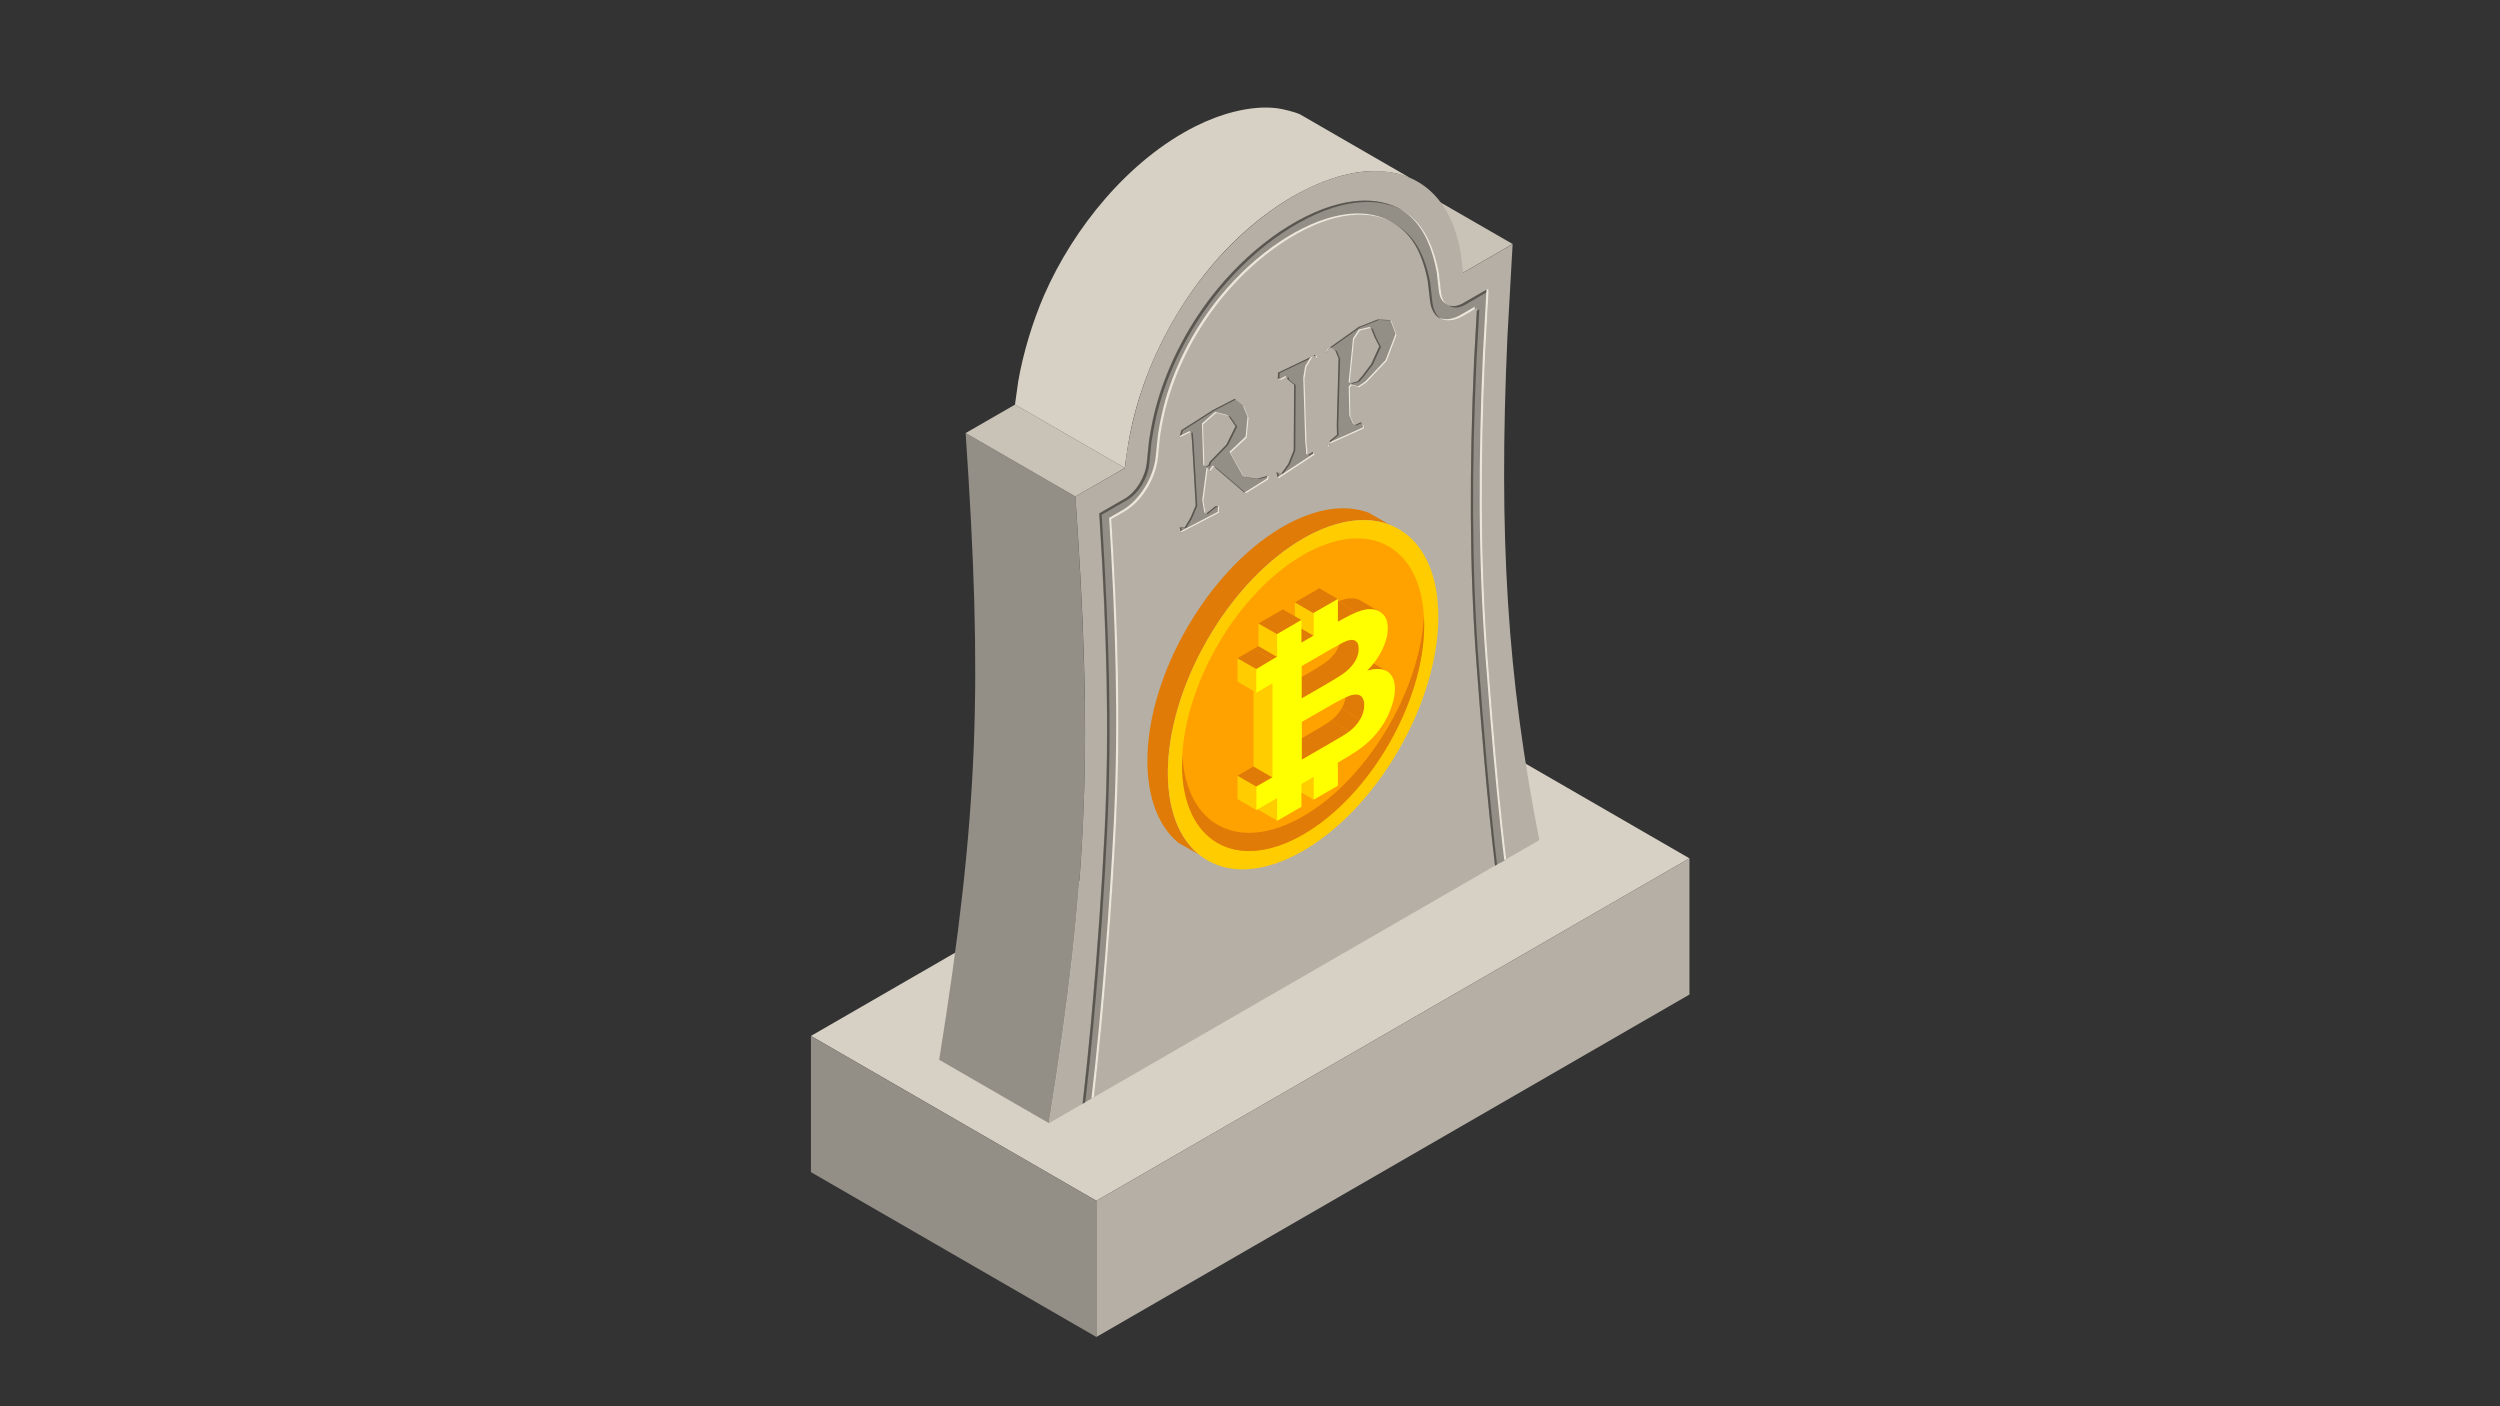<?xml version="1.0" encoding="utf-8"?>
<!-- Generator: Adobe Illustrator 26.0.3, SVG Export Plug-In . SVG Version: 6.00 Build 0)  -->
<!DOCTYPE svg PUBLIC "-//W3C//DTD SVG 1.1//EN" "http://www.w3.org/Graphics/SVG/1.1/DTD/svg11.dtd">
<svg version="1.1" id="Layer_1" xmlns:x="http://ns.adobe.com/Extensibility/1.0/" xmlns:i="http://ns.adobe.com/AdobeIllustrator/10.0/" xmlns:graph="http://ns.adobe.com/Graphs/1.0/"
	 xmlns="http://www.w3.org/2000/svg" xmlns:xlink="http://www.w3.org/1999/xlink" x="0px" y="0px" viewBox="0 0 1920 1080"
	 style="enable-background:new 0 0 1920 1080;" xml:space="preserve">
<rect x="0" y="0" width="1920" height="1080" fill="#333333" stroke="none"/>
<style type="text/css">
	.st0{fill-rule:evenodd;clip-rule:evenodd;fill:#D6D0C5;}
	.st1{fill-rule:evenodd;clip-rule:evenodd;fill:#938E86;}
	.st2{fill-rule:evenodd;clip-rule:evenodd;fill:#B5AFA5;}
	.st3{fill-rule:evenodd;clip-rule:evenodd;fill:#C9C2B7;}
	.st4{fill-rule:evenodd;clip-rule:evenodd;fill:#595650;}
	.st5{fill-rule:evenodd;clip-rule:evenodd;fill:#EBE5DA;}
	.st6{fill-rule:evenodd;clip-rule:evenodd;fill:#E07B07;}
	.st7{fill-rule:evenodd;clip-rule:evenodd;fill:#FFCC00;}
	.st8{fill-rule:evenodd;clip-rule:evenodd;fill:#FFA200;}
	.st9{fill-rule:evenodd;clip-rule:evenodd;fill:#FFFF00;}
</style>
<g id="RIP_x5F_BTC">
	<g id="Tombstone">
		<g>
			<polygon class="st0" points="842,922.2 622.8,795.6 1078.4,532.6 1297.5,659.2 			"/>
			<polygon class="st1" points="842,1026.8 622.8,900.2 622.8,795.6 842,922.2 			"/>
			<polygon class="st2" points="842,922.2 1297.5,659.2 1297.5,763.8 842,1026.8 			"/>
		</g>
		<path class="st1" d="M825.9,381.3l-84.3-48.7c13,192,10.4,290.3-20.3,481.3l84.3,48.7C836.3,671.6,838.9,573.3,825.9,381.3z"/>
		<polygon class="st3" points="1161.7,187.4 1077.4,138.8 1039.4,160.7 1123.7,209.4 		"/>
		<path class="st0" d="M1082.7,136.5l-84.3-48.7c-4.2-1.9-13.1-4.1-17.8-4.7c-20.7-2.5-44.2,4.7-62.5,13.9
			c-51.2,25.7-93.7,78-116.3,129.9c-8.7,20-16.1,44.5-19.8,66l-2.5,17.8l84.3,48.7c1.7-12.3,3.1-22.9,6-35.1
			c15.2-64.2,55.5-128.1,110.5-165.5c21-14.3,49.1-27.3,74.9-27.4c5.3,0,13.7,0.9,18.8,2.2L1082.7,136.5z"/>
		<polygon class="st3" points="863.9,359.4 779.6,310.7 741.6,332.6 825.9,381.3 		"/>
		<path class="st2" d="M825.9,381.3C838.6,564,837,670.6,805.6,862.6l376.6-217.4c-24.6-124.8-31.4-233.6-24.5-386.4l4-71.3l-38,22
			l-1.8-15.1c-24.5-141.1-237.4-27.6-258,165.1L825.9,381.3z"/>
		<g>
			<path class="st1" d="M1148.2,664.8c-6.2-50.8-11.1-112.9-14.2-154.2c-5.7-75.1-5.4-153.2-1.9-233.8l2.2-40.2l-10.7,6.2
				c-12.9,7.5-23.7,2.5-25.4-11.8l-1.7-14.8c-1.7-9.9-5.4-20.9-9.8-28.2c-11.6-19.3-32.2-26.1-55.6-21.8
				c-29.3,5.4-64.6,28.6-91.9,61.7c-19.2,23.3-34.4,51.5-42.6,80.3c-2.3,8.2-4.5,18.5-5.7,26.6l-1.7,16.8
				c-1.7,16.2-12.5,33.6-25.4,41.1l-10.4,6c4.7,76.5,7.5,154.2,3.5,235.9c-2.7,56.5-8.8,138.4-16.9,208l-8.7,5
				c2.4-20.3,4.6-41.6,6.5-63c4.9-52.4,8.5-105.5,10.4-145.6c2-40.7,2.3-80.3,1.5-119.1c-0.8-38.7-2.7-77.2-5-115.5l-0.6-10.2
				l19.6-11.3c4.3-2.5,8.2-6.6,11.2-11.4c3-4.9,5.2-10.6,5.7-16.1l1.7-16.8l0.1-0.6c0.7-4.5,1.6-9.5,2.6-14.5
				c1-4.9,2.2-9.8,3.5-14.2c4.4-15.5,10.7-31,18.6-45.7c7.9-15,17.4-29.1,27.9-41.9c14.6-17.7,31.3-32.8,48.2-44.1
				c17.2-11.5,34.7-19.3,50.6-22.2c13-2.4,25.1-1.7,35.6,2.4c10.1,4,18.6,11,24.9,21.4c2.3,3.9,4.5,8.7,6.3,13.9
				c1.9,5.3,3.4,11.1,4.3,16.6l0.1,0.5l1.7,14.8c0.6,4.8,2.7,8.1,5.7,9.5c3,1.4,6.9,1,11.2-1.5l19.8-11.4l-2.8,51.1
				c-1.8,40.2-2.7,79.7-2.5,118.3c0.2,38.5,1.6,76.5,4.4,114.1c2.2,28.6,5.1,66.8,8.7,103.3c1.7,17.7,3.6,35.3,5.6,51.7
				L1148.2,664.8z"/>
			<path class="st4" d="M1148.2,664.8c-6.2-50.8-11.1-112.9-14.2-154.2c-5.7-75.1-5.4-153.2-1.9-233.8l2.1-38.1l1.9-1.1l-2.2,40.2
				c-3.6,80.5-3.8,158.7,1.9,233.8c3.1,40.8,7.9,101.9,13.9,152.3L1148.2,664.8L1148.2,664.8z M833.5,846.5
				c2.3-19.6,4.4-40.2,6.3-60.8c4.9-52.4,8.5-105.5,10.4-145.6c2-40.7,2.3-80.3,1.5-119.1c-0.8-38.7-2.7-77.2-5-115.5l-0.6-10.2
				l19.6-11.3c4.3-2.5,8.2-6.6,11.2-11.4c3-4.9,5.2-10.6,5.7-16.1l1.7-16.8l0.1-0.6c0.7-4.5,1.6-9.5,2.6-14.5
				c1-4.9,2.2-9.8,3.5-14.2c4.4-15.5,10.7-31,18.6-45.7c7.9-15,17.4-29.1,27.9-41.9c14.6-17.7,31.3-32.8,48.2-44.1
				c17.2-11.5,34.7-19.3,50.6-22.2c13-2.4,25.1-1.7,35.6,2.4c2,0.8,3.9,1.7,5.8,2.7c-2.4-1.5-4.9-2.7-7.6-3.7
				c-10.5-4.1-22.6-4.9-35.6-2.4c-15.9,2.9-33.4,10.7-50.6,22.2c-16.9,11.4-33.6,26.4-48.2,44.1c-10.5,12.8-20,26.9-27.9,41.9
				c-7.8,14.7-14.1,30.2-18.6,45.7c-1.3,4.4-2.5,9.3-3.5,14.2c-1,4.9-2,9.9-2.6,14.5l-0.1,0.6l-1.7,16.8c-0.6,5.5-2.7,11.2-5.7,16.1
				c-3,4.8-6.9,8.9-11.2,11.4l-19.6,11.3l0.6,10.2c2.4,38.4,4.2,76.9,5,115.5c0.8,38.9,0.5,78.5-1.5,119.1
				c-2,40.1-5.6,93.2-10.4,145.6c-2,21.4-4.2,42.8-6.5,63L833.5,846.5L833.5,846.5z M1106.7,245c-4.5-2.1-7.6-6.9-8.4-14l-1.7-14.8
				c-1.7-9.9-5.4-20.9-9.8-28.2c-4.2-6.9-9.5-12.3-15.7-16c6.9,3.8,12.9,9.5,17.5,17.1c4.4,7.2,8.1,18.2,9.8,28.2l1.7,14.8
				C1100.8,238.1,1103.2,242.5,1106.7,245L1106.7,245z M1112.8,234.4c2.9,1.2,6.7,0.8,10.9-1.6l19.8-11.4l-0.1,2.1l-17.9,10.4
				c-4.3,2.5-8.2,2.9-11.2,1.5C1113.8,235.1,1113.3,234.8,1112.8,234.4z"/>
			<path class="st5" d="M1132.5,237.6l-8.8,5.1c-7.5,4.3-14.2,4.5-18.9,1.1c4.6,2.3,10.6,1.7,17.2-2.1l10.7-6.2L1132.5,237.6
				L1132.5,237.6z M840.1,842.6c8.1-69.7,14.1-151.5,16.9-208c4-81.7,1.2-159.4-3.5-235.9l10.4-6c12.9-7.5,23.7-24.9,25.4-41.1
				l1.7-16.8c1.2-8.1,3.3-18.4,5.7-26.6c8.2-28.8,23.4-57,42.6-80.3c27.3-33.1,62.6-56.3,91.9-61.7c14.6-2.7,28-1.1,38.9,5.2
				c-11.2-7.1-25.3-9.1-40.6-6.2c-29.3,5.4-64.6,28.6-91.9,61.7c-19.2,23.3-34.4,51.5-42.6,80.3c-2.3,8.2-4.5,18.5-5.7,26.6
				l-1.7,16.8c-1.7,16.2-12.5,33.6-25.4,41.1l-10.4,6c4.7,76.5,7.5,154.2,3.5,235.9c-2.8,57.1-8.9,140.1-17.1,210.2L840.1,842.6
				L840.1,842.6z M1156.8,659.8c-2-16.4-3.9-34-5.6-51.7c-3.5-36.5-6.5-74.7-8.7-103.3c-2.8-37.6-4.2-75.6-4.4-114.1
				c-0.2-38.6,0.7-78.1,2.5-118.3l2.8-51.1l-1.8,1.1l-2.7,49c-1.8,40.2-2.7,79.7-2.5,118.3c0.2,38.5,1.6,76.5,4.4,114.1
				c2.2,28.6,5.1,66.8,8.7,103.3c1.8,18.4,3.7,36.7,5.8,53.6L1156.8,659.8L1156.8,659.8z M1076.2,160.9c7.2,4.2,13.4,10.2,18.2,18.2
				c2.3,3.9,4.5,8.7,6.3,13.9c1.9,5.3,3.4,11.1,4.3,16.6l0.1,0.5l1.7,14.8c0.5,3.9,1.9,6.8,4.1,8.5l-0.1,0c-3-1.4-5.1-4.7-5.7-9.5
				l-1.7-14.8l-0.1-0.5c-1-5.5-2.5-11.2-4.3-16.6c-1.8-5.2-4-10-6.3-13.9C1088.2,170.7,1082.6,165,1076.2,160.9z"/>
			<g>
				<polygon class="st1" points="1009.7,349.3 1010.5,348.7 981.6,367.6 980.2,362.8 984.1,363.6 989.3,356.3 993.5,345.8 
					993.8,295.4 988.8,291.5 988.3,289.3 984.1,291.7 981.4,291.4 981.6,286.3 1010.5,272.5 1011.7,275.3 1008.1,273.9 
					1003.2,282.1 1001.8,290.8 1003.2,340.2 1003.9,346.5 1003.8,349.7 1008.6,346.9 				"/>
				<path class="st4" d="M1010.5,348.7L1010.5,348.7L1010.5,348.7L1010.5,348.7L1010.5,348.7z M982.6,367l-0.9,0.6l-1.4-4.8l3.9,0.8
					l5.2-7.3l4.2-10.5l0.3-50.4l-5-4l-0.3-1.3l1-0.6l0.5,2.2l5,4l-0.3,50.4l-4.2,10.5l-5.2,7.3l-3.9-0.8L982.6,367L982.6,367z
					 M982.6,291.5l0.1-4.9l24.7-11.8l0.6-1l0.8,0.3l1.9-0.9l-0.3-0.8l-28.9,13.8l-0.2,5.1L982.6,291.5L982.6,291.5z M1011.6,275.2
					l0.1,0.1l-2.5-1l0.1-0.1L1011.6,275.2L1011.6,275.2z M1005,349l3.6-2.1l0.4,0.8l-4,2.4L1005,349z"/>
				<path class="st5" d="M1009.7,349.3l0.8-0.6l-28.8,18.9l-0.4-1.2l27.9-18.3l-0.6-1.3l-0.4,0.3l0.6,1.3l0.4-0.3L1009.7,349.3
					L1009.7,349.3z M992.8,294.7l-4.1-3.2l0-0.1L992.8,294.7L992.8,294.7L992.8,294.7z M987.6,289.7l-3.5,2l-2.7-0.2l0-0.7l1.7,0.2
					l4.2-2.4L987.6,289.7L987.6,289.7z M1006.3,274.5l-4,6.8l-1.4,8.7l1.5,49.4l0.7,6.3l-0.1,3.2l1-0.6l0.1-1.9l-0.7-6.3l-1.5-49.4
					l1.4-8.7l4.9-8.3l3.6,1.4l-1.2-2.8l-0.5,0.2l0.7,1.8l-2.4-1L1006.3,274.5z"/>
				<path class="st1" d="M1036.7,297.7l0.5,22.4l3.1,6.5l4.9-2.3l2.2,2.2l0.5,2.5l-28.7,12.8l1.3,1.8l1.1-5.3l5.4-4.4l-0.2-7.8
					l1.4-51l-2.5-5.9l-4.1-2.2l-3.6,4.3l1.2-2.9l24.5-17.4l14.5-5.7l10.3,0.5l4.3,11.3l-7.7,20.2l-15.6,16.5l-5.5,3.7l-5.7-1.6
					L1036.7,297.7L1036.7,297.7z M1036.7,294.5l5.9-1.7l3.5-4l7-9.3l6.2-13.6l-3.5-6.8l-3-7.4l-8.5,2.1l-4.4,6.7L1036.7,294.5z"/>
				<path class="st4" d="M1041.1,326.2l4-1.9l0.6,0.6l-4.3,2L1041.1,326.2L1041.1,326.2z M1022.3,340.4l-3.2,1.4l1.3,1.8l0.2-1
					l-0.3-0.4l0.4-0.2l0.7-3.6l5.4-4.4l-0.2-7.8l1.4-51l-2.5-5.9l-3.1-1.7l0.2-0.2l4.1,2.2l2.5,5.9l-1.4,51l0.2,7.8l-5.4,4.4
					L1022.3,340.4L1022.3,340.4z M1022.1,267.4l22.6-16l14.5-5.7l9.2,0.5l-0.1-0.3l-10.3-0.5l-14.5,5.7l-24.5,17.4l-1.2,2.9l3.6-4.3
					L1022.1,267.4L1022.1,267.4z M1038,294.2l4.6-1.3l3.5-4l7-9.3l6.2-13.6l-3.5-6.8l-2.7-6.8l1-0.2l3,7.4l3.5,6.8l-6.2,13.5l-7,9.3
					l-3.5,4l-5.9,1.7L1038,294.2z"/>
				<path class="st5" d="M1036.7,297.7l0.5,22.4l2.6,5.5l-0.5,0.2l-3-6.5l-0.5-22.4l1.5-1.8l5.7,1.6l5.5-3.7l15.6-16.5l7.7-20.2
					l-4-10.5l0.6,0l4.3,11.3l-7.7,20.2l-15.6,16.5l-5.5,3.7l-5.7-1.6L1036.7,297.7L1036.7,297.7z M1045,324.3l1.3,1.4l0.5,2.5
					l-25.7,11.5l-0.8,4l-0.9-1.2l0.2-0.9l28.1-12.6l-0.5-2.5l-2.2-2.2L1045,324.3L1045,324.3z M1024.8,268.8l-3.4-1.8l-3.6,4.3
					l1.2-2.9l2.4-1.7l3.2,1.7L1024.8,268.8L1024.8,268.8z M1052.4,251.9l-0.4-0.9l-8.5,2.1l-4.4,6.7l-3.4,34l1-0.3l3.3-32.9l4.4-6.7
					L1052.4,251.9z"/>
				<path class="st1" d="M973.9,368.3l-17.3,10.8l-24.2-20.7l-3.2,4l-1.3-2.8l-0.4,0.9l-3.2,24.4l1.7,9.9l7.5-6l3.1-0.2l-0.4,5.4
					l-29,15.1l-1.2-4l3.8,0.2l4.4-7.4l4.1-9.6l-2.8-48.6l-0.7-8l-5.1,2.4l-4,2l1.4-5.7l24.5-15.6l16.5-8.5l7.3,5.7l3.6,8.8
					l-1.5,15.3l-12.4,11.6l10.3,18.5l10.5,1.3l8.6-2.5L973.9,368.3L973.9,368.3z M925,358.2l3-0.8l1.1-2.8l12.7-13.1l7.1-14.2
					l-5.4-7.8l-9.5-2.5L924,326L925,358.2z"/>
				<path class="st4" d="M957,378.8l-0.5,0.3l-23.3-20l0.3-0.4L957,378.8L957,378.8z M929.8,361.5l-0.6,0.8l-0.6-1.3l0-0.3l0.4-0.9
					L929.8,361.5L929.8,361.5z M926.9,394l6.5-5.2l3.1-0.2l0,0.4l-1.9,0.1l-7.5,6L926.9,394L926.9,394z M908.1,408.5l-0.9,0.5
					l-1.2-4l3.8,0.2l4.4-7.4l4.1-9.6l-2.8-48.6l-0.6-7.1l1.1-0.5l0.7,8l2.8,48.6l-4.1,9.6l-4.4,7.4l-3.8-0.2L908.1,408.5
					L908.1,408.5z M907.2,335.4l1.2-4.6l24.5-15.6l16.1-8.3l-0.7-0.6l-16.5,8.5l-24.5,15.6l-1.4,5.7L907.2,335.4L907.2,335.4z
					 M956.4,366.5l0.1,0.2l10.5,1.3l7.2-2.1l0.1-0.7l-8.6,2.5L956.4,366.5L956.4,366.5z M926.2,358l1.8-0.5l1.1-2.8l12.7-13.1
					l7.1-14.2l-5.3-7.8l1.2,0.3l5.4,7.8l-7.1,14.2L930.3,355l-1.1,2.8l-3,0.8L926.2,358z"/>
				<path class="st5" d="M973.9,368.3l-17.3,10.8l-0.9-0.8l17.3-10.8l0.4-2l1.2-0.3L973.9,368.3L973.9,368.3z M932.4,358.3l-3.2,4
					l-0.6-1.2l2.8-3.6L932.4,358.3L932.4,358.3z M927.6,360.1l-0.1,0.3l-3.2,24.4l1.5,8.6L925,394l-1.7-9.9l3.2-24.4l0.4-0.9
					L927.6,360.1L927.6,360.1z M935.5,388.6l-0.3,4.5l-28.4,14.8l0.3,1.1l29-15.1l0.4-5.4L935.5,388.6L935.5,388.6z M914,332.1
					l-4.2,2l-4,2l0.4-1.4l2.7-1.4l5.1-2.4L914,332.1L914,332.1z M954.5,311.3l3.6,8.7l-1.5,15.3L944.2,347l10.3,18.5l0.5,0.1
					l-9.9-17.8l12.4-11.6l1.5-15.3l-3.6-8.8L954.5,311.3L954.5,311.3z M943.1,319.4l-9.1-2.3L924,326l1,31.2l-0.9,0.2l-1-32.2
					l10.1-8.9l9.5,2.5L943.1,319.4z"/>
			</g>
		</g>
	</g>
	<g id="Bitcoin">
		<path class="st6" d="M1066.9,402.8l-15.7-9c-1.3-0.6-6.4-2-8-2.3c-25.9-5.3-53.8,8.4-73.9,23.6c-48.6,36.6-88.1,108.1-88.1,169.4
			c0,21,5,44.7,20.6,59.9l3.1,2.8l15.7,9c-2.2-1.9-4-3.5-6-5.8c-17.5-19.8-19.6-50.8-16.5-75.8c7.4-60.4,49.6-130.4,102.7-161
			c18.2-10.5,41.2-18.1,62.2-12.1L1066.9,402.8z"/>
		<ellipse transform="matrix(0.5 -0.866 0.866 0.5 38.361 1133.49)" class="st7" cx="1000.8" cy="533.5" rx="146.9" ry="84.8"/>
		<ellipse transform="matrix(0.5 -0.866 0.866 0.5 38.361 1133.491)" class="st8" cx="1000.8" cy="533.5" rx="131.5" ry="75.9"/>
		<path class="st6" d="M907.8,587.2c0,59.3,41.6,83.3,93,53.7c51.4-29.6,93-101.8,93-161c0-2.4-0.1-4.7-0.2-6.9
			c-3.1,57.8-43.5,125.4-92.8,153.9c-49.3,28.5-89.6,7.4-92.8-46.8C907.9,582.5,907.8,584.8,907.8,587.2z"/>
		<g>
			<polygon class="st6" points="977,506.6 962.7,498.4 966.5,496.2 980.8,504.5 			"/>
			<polygon class="st7" points="980.8,504.5 966.5,496.2 966.5,478.8 980.8,487 			"/>
			<polygon class="st7" points="1008.8,488.3 994.5,480 994.5,462.6 1008.8,470.9 			"/>
			<polygon class="st6" points="999.5,493.6 985.2,485.4 994.5,480 1008.8,488.3 			"/>
			<polygon class="st6" points="980.8,487 966.5,478.8 985.2,468 999.5,476.2 			"/>
			<polygon class="st6" points="1008.8,470.9 994.5,462.6 1013.2,451.8 1027.5,460.1 			"/>
			<path class="st6" d="M1027.5,477.5l-14.3-8.3c4.4-2.5,9.8-5.4,14.4-7.3l14.3,8.3C1037.2,472.2,1031.9,475.1,1027.5,477.5z"/>
			<path class="st6" d="M1041.9,470.2l-14.3-8.3c4.9-2,11.5-3.6,16.5-1.1l14.3,8.3C1052.9,466.7,1047.2,468.1,1041.9,470.2z"/>
			<path class="st6" d="M1050,515.1l-14.3-8.3c4.5-1.3,10.3-2.2,14.7,0.1l14.3,8.3C1060,512.9,1054.8,513.7,1050,515.1z"/>
			<polygon class="st7" points="1008.8,614.1 994.5,605.8 994.5,588.3 1008.8,596.6 			"/>
			<polygon class="st7" points="980.8,630.2 966.5,622 966.5,604.5 980.8,612.7 			"/>
			<polygon class="st7" points="964.7,622 950.4,613.7 950.4,595.7 964.7,604 			"/>
			<polygon class="st6" points="964.7,604 950.4,595.7 962.7,588.6 977,596.9 			"/>
			<polygon class="st7" points="977,596.9 962.7,588.6 962.7,516.4 977,524.7 			"/>
			<polygon class="st7" points="964.7,531.8 950.4,523.5 950.4,505.5 964.7,513.7 			"/>
			<polygon class="st6" points="964.7,513.7 950.4,505.5 962.7,498.4 977,506.6 			"/>
			<path class="st6" d="M999.8,536.4l-14.3-8.3c9.3-5.4,20-11.3,29-17c7.4-4.6,15.2-12.1,14.8-21.6c-0.1-2.4-0.7-4.7-3-5.9l15.3,8.9
				c3.2,2.7,1.9,9.3,0.6,12.6c-2.7,6.6-8.3,11.1-14.1,14.7C1019,525.5,1009,531.1,999.8,536.4z"/>
			<path class="st6" d="M999.8,583.5l-14.3-8.3c9.2-5.3,19.1-10.9,28.4-16.5c2.4-1.5,6-3.6,8.2-5.3l14.3,8.3
				c-3.5,2.7-11.6,7.4-15.6,9.6L999.8,583.5z"/>
			<path class="st6" d="M1036.4,561.7l-14.3-8.3c3.4-2.6,6-5.4,8.2-9.1l14.3,8.3C1042.4,556.3,1039.8,559,1036.4,561.7z"/>
			<path class="st6" d="M1044.6,552.6l-14.3-8.3c2.5-4.2,4.1-10,2.7-14.8c-0.5-1.6-1.2-2.7-2.6-3.6l14.9,8.7
				c3.9,3.2,2.4,11.3,0.5,15.6L1044.6,552.6z"/>
			<path class="st9" d="M977,506.6l3.8-2.2V487l18.7-10.8v17.4l9.3-5.4v-17.4l18.7-10.8v17.5c6.2-3.5,11-5.9,14.4-7.3
				c8.8-3.6,15.8-3.1,20.4,1.7c2.3,2.4,3.5,6,3.5,10.7c0,10.2-6.1,22.7-15.8,32.5c6.8-2,12.1-1.7,15.8,0.8c6.9,4.8,7,16.8,1.9,29.6
				c-5,12.6-13.5,22.9-25,30.8c-2.6,1.7-7.6,4.9-15.2,9.4v17.7l-18.7,10.8v-17.5l-9.3,5.4v17.5l-18.7,10.8v-17.5l-16,9.3v-18
				l12.3-7.1v-72.2l-12.3,7.1v-18L977,506.6L977,506.6z M1004.1,509l-4.4,2.5v24.9c7.6-4.4,26.9-15.4,31.3-18.5
				c7.4-5.1,12.5-12.2,12.5-19.5c0-6.9-4.1-8.7-11.4-5.3C1028.6,494.8,1012.7,504,1004.1,509L1004.1,509L1004.1,509z M999.8,554.4
				v29l21-12.1c8.2-4.7,13.4-7.9,15.6-9.6c3.4-2.6,6.1-5.6,8.2-9.1c2.1-3.5,3.2-7.2,3.2-11.1c0-6.4-3.3-9.3-9.6-7.7
				c-3.1,0.7-9.8,4.1-20.1,10.1L999.8,554.4z"/>
		</g>
	</g>
</g>
</svg>

